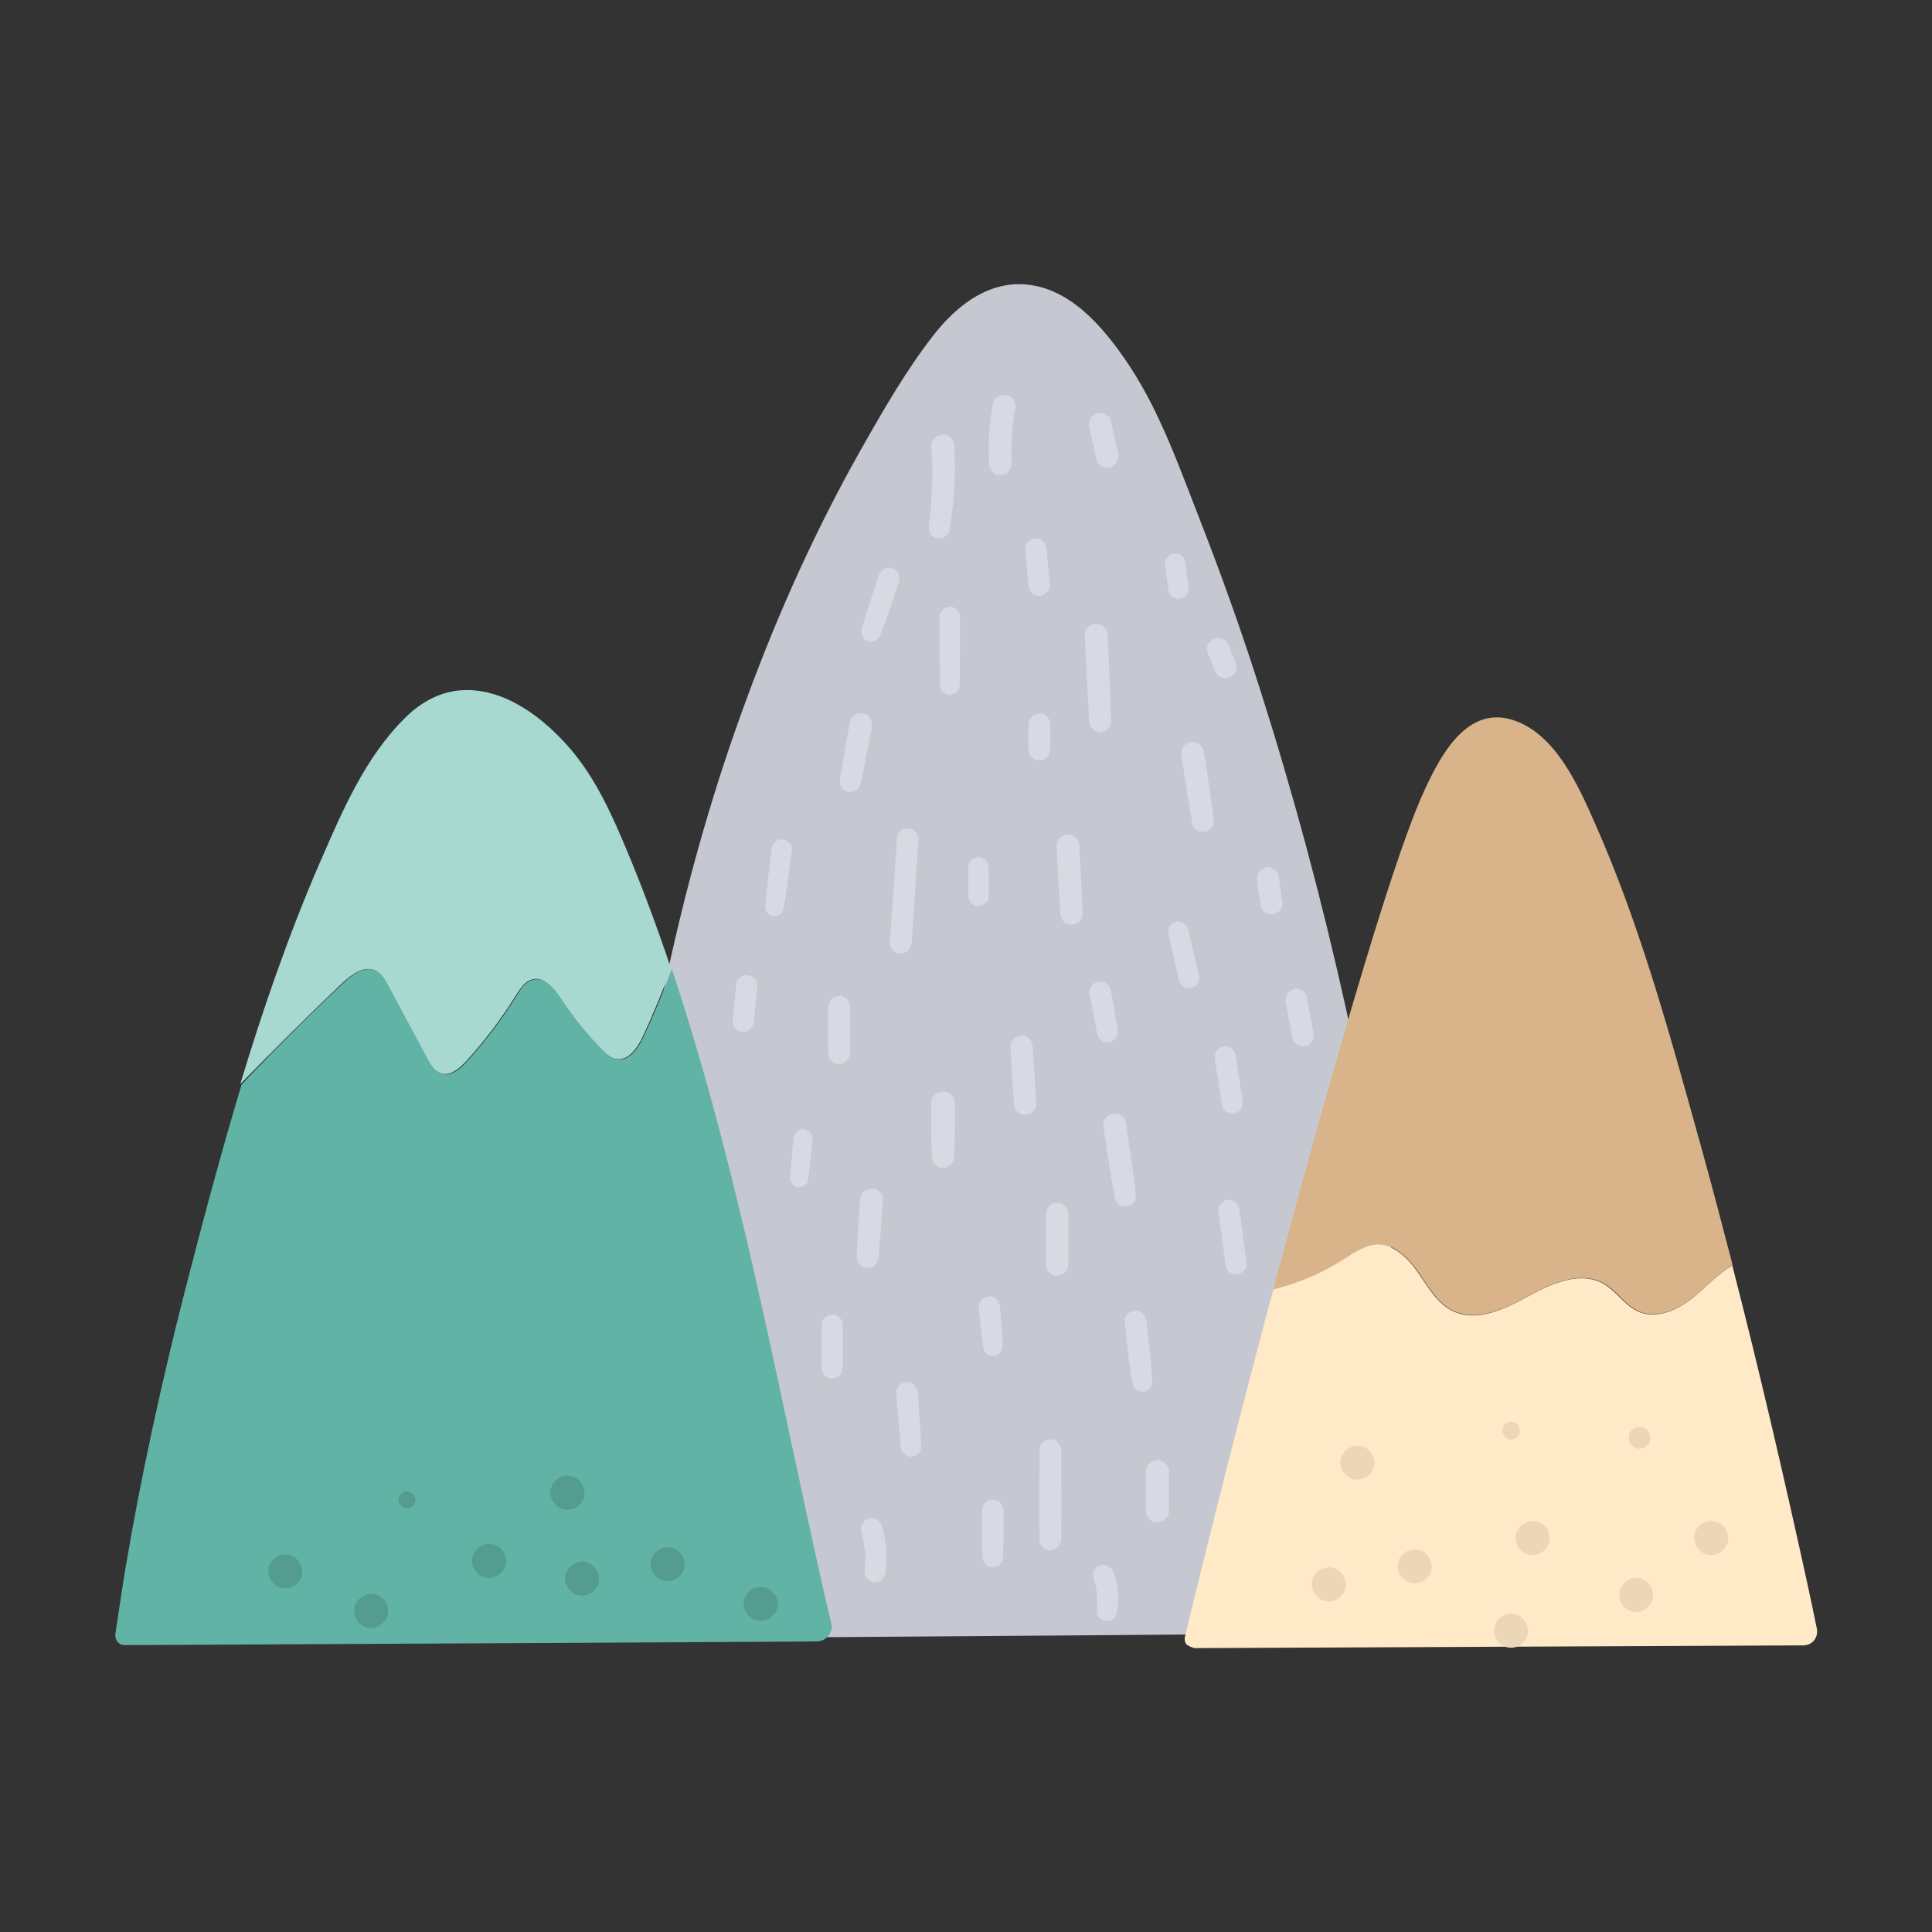 <?xml version="1.0" encoding="utf-8"?>
<!-- Generator: Adobe Illustrator 27.3.1, SVG Export Plug-In . SVG Version: 6.00 Build 0)  -->
<svg version="1.1" id="Layer_1" xmlns="http://www.w3.org/2000/svg" xmlns:xlink="http://www.w3.org/1999/xlink" x="0px" y="0px"
	 viewBox="0 0 56.69 56.69" style="enable-background:new 0 0 56.69 56.69;" xml:space="preserve">
<rect x="0" y="0" width="56.69" height="56.69" fill="#333333" stroke="none"/>
<style type="text/css">
	.st0{fill:#C6C8D1;}
	.st1{fill:#FFE9C7;}
	.st2{fill:#D9B48B;}
	.st3{fill:#A7D9D1;}
	.st4{fill:#61B3A6;}
	.st5{fill:#D8DAE3;}
	.st6{fill:#EBD6B7;}
	.st7{fill:#549C90;}
</style>
<g>
	<path class="st0" d="M41.16,38.94c-0.86-6.32-2.24-12.59-4.17-18.66c-0.53-1.67-1.12-3.33-1.76-4.97c-0.6-1.53-1.16-3.15-2.06-4.53
		c-0.66-1-1.58-2.17-2.83-2.4c-1.23-0.23-2.24,0.54-2.96,1.47c-0.8,1.03-1.46,2.18-2.1,3.31c-1.33,2.35-2.44,4.81-3.37,7.34
		c-0.93,2.51-1.67,5.09-2.25,7.71c-0.64,2.85-1.1,5.75-1.42,8.66c-0.33,2.92-0.54,5.86-0.62,8.8c-0.02,0.71-0.02,1.42-0.03,2.13
		c0,0.1,0.04,0.17,0.1,0.22c0.05,0.04,0.11,0.07,0.2,0.07c0.79-0.01,1.58-0.01,2.36-0.02c1.89-0.02,20.33-0.14,21.28-0.17
		c0.01,0,0.03,0,0.04,0c0.22,0,0.43-0.19,0.42-0.42C41.81,44.62,41.55,41.78,41.16,38.94z"/>
	<g>
		<path class="st1" d="M53.31,47.78c-0.01-0.03-0.01-0.06-0.02-0.08c0,0,0-0.02,0-0.02c0-0.01,0-0.02-0.01-0.03
			c0-0.02-0.01-0.04-0.01-0.06c-0.01-0.05-0.16-0.78-0.23-1.09c-0.68-3.11-1.41-6.26-2.21-9.37c-0.41,0.24-0.75,0.61-1.12,0.92
			c-0.46,0.38-1.1,0.68-1.65,0.43c-0.39-0.18-0.62-0.58-0.99-0.8c-0.68-0.4-1.53-0.03-2.22,0.35c-0.69,0.38-1.51,0.78-2.22,0.44
			c-0.46-0.22-0.73-0.71-1.02-1.13c-0.29-0.42-0.71-0.84-1.22-0.82c-0.35,0.02-0.65,0.23-0.94,0.42c-0.64,0.41-1.35,0.71-2.09,0.9
			c-1.37,5.12-2.51,9.84-2.59,10.19c-0.02,0.08,0,0.15,0.03,0.2c0.04,0.07,0.24,0.13,0.25,0.13c0,0,17.61-0.08,17.84-0.08
			c0.01,0,0.02,0,0.03,0C53.21,48.27,53.36,48.02,53.31,47.78z"/>
		<path class="st2" d="M40.4,36.51c0.51-0.02,0.93,0.4,1.22,0.82c0.29,0.42,0.56,0.91,1.02,1.13c0.71,0.34,1.53-0.06,2.22-0.44
			c0.69-0.38,1.54-0.75,2.22-0.35c0.37,0.21,0.6,0.62,0.99,0.8c0.55,0.25,1.19-0.05,1.65-0.43c0.37-0.31,0.71-0.68,1.12-0.92
			c-0.31-1.19-0.62-2.38-0.95-3.56c-0.88-3.16-1.75-6.38-3.08-9.38c-0.49-1.11-1.17-2.67-2.44-3.06c-1.4-0.43-2.18,1.2-2.64,2.22
			c-0.98,2.2-2.83,8.73-4.37,14.49c0.74-0.18,1.45-0.48,2.09-0.9C39.75,36.75,40.06,36.53,40.4,36.51z"/>
	</g>
	<g>
		<path class="st3" d="M10.05,28.84c0.27-0.25,0.64-0.52,0.97-0.36c0.17,0.08,0.26,0.26,0.35,0.42c0.38,0.72,0.77,1.43,1.15,2.15
			c0.1,0.19,0.22,0.39,0.43,0.45c0.27,0.08,0.53-0.15,0.72-0.35c0.55-0.61,1.05-1.26,1.48-1.96c0.12-0.19,0.25-0.39,0.46-0.45
			c0.36-0.1,0.65,0.28,0.86,0.59c0.35,0.53,0.75,1.03,1.2,1.48c0.11,0.11,0.24,0.23,0.39,0.26c0.37,0.08,0.65-0.32,0.81-0.67
			c0.3-0.65,0.57-1.31,0.82-1.98c-0.4-1.19-0.83-2.36-1.31-3.5c-0.43-1.03-0.91-2.09-1.64-2.94c-0.76-0.89-1.89-1.77-3.12-1.73
			c-0.67,0.02-1.25,0.34-1.72,0.8c-1.19,1.17-1.85,2.74-2.51,4.25c-0.91,2.1-1.67,4.29-2.34,6.51C8.04,30.8,9.03,29.81,10.05,28.84z
			"/>
		<path class="st4" d="M24.39,47.63c-0.25-1.04-0.47-2.08-0.7-3.12c-1.16-5.33-2.23-10.86-3.98-16.08
			c-0.24,0.67-0.52,1.33-0.82,1.98c-0.16,0.35-0.44,0.75-0.81,0.67c-0.16-0.03-0.28-0.15-0.39-0.26c-0.45-0.45-0.85-0.95-1.2-1.48
			c-0.2-0.31-0.5-0.68-0.86-0.59c-0.21,0.06-0.35,0.26-0.46,0.45c-0.43,0.7-0.93,1.35-1.48,1.96c-0.19,0.21-0.45,0.43-0.72,0.35
			c-0.2-0.06-0.33-0.26-0.43-0.45c-0.38-0.72-0.77-1.43-1.15-2.15c-0.09-0.16-0.19-0.34-0.35-0.42c-0.33-0.17-0.7,0.1-0.97,0.36
			c-1.02,0.96-2.02,1.96-2.98,2.97c-0.61,2.02-1.15,4.06-1.67,6.08c-0.68,2.67-1.27,5.35-1.73,8.07c-0.11,0.64-0.2,1.29-0.3,1.94
			c-0.01,0.04-0.01,0.09,0,0.13c0,0,0,0.01,0,0.01c0,0.01,0,0.02,0.01,0.03c0.03,0.1,0.11,0.18,0.23,0.19c0.01,0,0.01,0,0.02,0
			c0.18,0,0.36,0,0.55,0c0.49,0,18.97-0.1,18.97-0.1c0.26,0,0.53,0,0.79-0.01c0.01,0,0.02,0,0.03,0
			C24.26,48.15,24.46,47.89,24.39,47.63z"/>
	</g>
	<g>
		<g>
			<path class="st5" d="M22.64,24.93c-0.07,0.56-0.14,1.12-0.19,1.68c-0.01,0.13,0.11,0.25,0.24,0.27c0.12,0.02,0.28-0.06,0.3-0.2
				c0.1-0.58,0.17-1.17,0.25-1.75c0.02-0.15-0.15-0.3-0.3-0.3C22.76,24.64,22.66,24.76,22.64,24.93L22.64,24.93z"/>
		</g>
		<g>
			<path class="st5" d="M24.94,21.17c-0.1,0.56-0.2,1.12-0.29,1.68c-0.02,0.16,0.04,0.34,0.22,0.38c0.16,0.04,0.35-0.05,0.38-0.22
				c0.12-0.56,0.22-1.11,0.33-1.67c0.03-0.17-0.05-0.36-0.23-0.41C25.18,20.9,24.97,20.99,24.94,21.17L24.94,21.17z"/>
		</g>
		<g>
			<path class="st5" d="M27.57,18.11c0,0.66,0,1.33,0.01,1.99c0,0.15,0.13,0.3,0.29,0.29c0.16-0.01,0.29-0.13,0.29-0.29
				c0.01-0.66,0.01-1.33,0.01-1.99c0-0.16-0.14-0.31-0.31-0.31C27.71,17.81,27.57,17.94,27.57,18.11L27.57,18.11z"/>
		</g>
		<g>
			<path class="st5" d="M25.79,16.88c-0.17,0.52-0.35,1.05-0.51,1.58c-0.04,0.15,0.05,0.32,0.2,0.36c0.17,0.04,0.3-0.05,0.36-0.2
				c0.2-0.52,0.37-1.04,0.54-1.57c0.05-0.15-0.06-0.35-0.22-0.38C26.01,16.62,25.85,16.71,25.79,16.88L25.79,16.88z"/>
		</g>
		<g>
			<path class="st5" d="M29.13,11.84c-0.1,0.58-0.14,1.17-0.11,1.77c0.01,0.17,0.14,0.34,0.33,0.33c0.17-0.01,0.34-0.14,0.33-0.33
				c-0.01-0.28-0.01-0.55,0.01-0.83c0.01-0.13,0.02-0.26,0.04-0.4c0-0.02,0-0.04,0.01-0.06c0-0.04,0.01-0.04,0-0.02
				c0,0.02,0,0.02,0-0.02c0-0.02,0.01-0.04,0.01-0.06c0.01-0.07,0.02-0.14,0.04-0.21c0.03-0.17-0.05-0.37-0.23-0.41
				C29.38,11.57,29.16,11.65,29.13,11.84L29.13,11.84z"/>
		</g>
		<g>
			<path class="st5" d="M31.96,12.54c0.07,0.31,0.14,0.63,0.21,0.94c0.04,0.17,0.24,0.29,0.41,0.23c0.18-0.06,0.27-0.23,0.23-0.41
				c-0.07-0.31-0.14-0.63-0.21-0.94c-0.04-0.17-0.24-0.29-0.41-0.23C32.01,12.19,31.92,12.36,31.96,12.54L31.96,12.54z"/>
		</g>
		<g>
			<path class="st5" d="M27.33,13.08c0.03,0.4,0.03,0.8,0.02,1.19c-0.01,0.19-0.02,0.39-0.03,0.58c-0.01,0.1-0.02,0.2-0.03,0.3
				c0,0.05-0.01,0.09-0.02,0.14c0,0.03-0.01,0.05-0.01,0.08c0,0.01-0.01,0.1,0,0.04c-0.01,0.09-0.01,0.16,0.03,0.24
				c0.04,0.06,0.11,0.13,0.19,0.14c0.15,0.03,0.35-0.05,0.38-0.22c0.14-0.83,0.19-1.66,0.14-2.49c-0.01-0.17-0.14-0.34-0.33-0.33
				C27.5,12.76,27.32,12.89,27.33,13.08L27.33,13.08z"/>
		</g>
		<g>
			<path class="st5" d="M31.83,18.64c0.04,0.84,0.08,1.68,0.13,2.52c0.01,0.16,0.14,0.32,0.32,0.32c0.17-0.01,0.32-0.14,0.32-0.32
				c-0.02-0.84-0.06-1.68-0.1-2.52c-0.01-0.17-0.15-0.34-0.33-0.33C31.99,18.31,31.82,18.45,31.83,18.64L31.83,18.64z"/>
		</g>
		<g>
			<path class="st5" d="M34.19,16.62c0.03,0.24,0.07,0.49,0.1,0.73c0.01,0.07,0.08,0.15,0.14,0.18c0.06,0.04,0.16,0.05,0.23,0.03
				c0.07-0.02,0.14-0.07,0.18-0.14c0.01-0.02,0.02-0.05,0.03-0.07c0.01-0.05,0.01-0.11,0-0.16c-0.03-0.24-0.07-0.49-0.1-0.73
				c-0.01-0.07-0.08-0.15-0.14-0.18c-0.06-0.04-0.16-0.05-0.23-0.03c-0.07,0.02-0.14,0.07-0.18,0.14c-0.01,0.02-0.02,0.05-0.03,0.07
				C34.18,16.51,34.18,16.57,34.19,16.62L34.19,16.62z"/>
		</g>
		<g>
			<path class="st5" d="M30.08,16.12c0.03,0.35,0.07,0.7,0.1,1.05c0.01,0.09,0.03,0.16,0.09,0.22c0.05,0.05,0.14,0.1,0.22,0.09
				c0.16-0.01,0.33-0.14,0.32-0.32c-0.04-0.35-0.07-0.7-0.11-1.05c-0.01-0.09-0.03-0.16-0.09-0.22c-0.05-0.05-0.14-0.1-0.22-0.09
				C30.24,15.82,30.06,15.95,30.08,16.12L30.08,16.12z"/>
		</g>
		<g>
			<path class="st5" d="M31,24.82c0.04,0.66,0.07,1.33,0.11,1.99c0.01,0.17,0.15,0.34,0.33,0.33c0.17-0.01,0.34-0.15,0.33-0.33
				c-0.03-0.66-0.07-1.33-0.1-1.99c-0.01-0.17-0.15-0.34-0.33-0.33C31.16,24.5,30.99,24.64,31,24.82L31,24.82z"/>
		</g>
		<g>
			<path class="st5" d="M28.41,25.45c0,0.28,0,0.56,0,0.84c0,0.16,0.14,0.31,0.3,0.3c0.16-0.01,0.31-0.13,0.3-0.3
				c0-0.28,0-0.56,0-0.84c0-0.16-0.14-0.31-0.3-0.3C28.55,25.16,28.41,25.28,28.41,25.45L28.41,25.45z"/>
		</g>
		<g>
			<path class="st5" d="M26.32,24.62c-0.07,1.01-0.14,2.03-0.21,3.04c-0.01,0.16,0.15,0.32,0.32,0.32c0.18-0.01,0.3-0.14,0.32-0.32
				c0.07-1.01,0.14-2.03,0.2-3.04c0.01-0.16-0.15-0.32-0.31-0.31C26.45,24.31,26.33,24.44,26.32,24.62L26.32,24.62z"/>
		</g>
		<g>
			<path class="st5" d="M30.18,21.26c0,0.24,0,0.49,0,0.73c0,0.08,0.04,0.17,0.09,0.23c0.06,0.06,0.15,0.1,0.23,0.09
				c0.17-0.01,0.32-0.14,0.32-0.32c0-0.24,0-0.49,0-0.73c0-0.08-0.04-0.17-0.09-0.23c-0.06-0.06-0.15-0.1-0.23-0.09
				C30.32,20.95,30.18,21.08,30.18,21.26L30.18,21.26z"/>
		</g>
		<g>
			<path class="st5" d="M34.67,22.19c0.1,0.66,0.2,1.33,0.32,1.99c0.03,0.16,0.21,0.25,0.35,0.23c0.14-0.02,0.3-0.16,0.28-0.31
				c-0.09-0.7-0.19-1.39-0.3-2.08c-0.03-0.18-0.26-0.29-0.41-0.24C34.72,21.84,34.64,22,34.67,22.19L34.67,22.19z"/>
		</g>
		<g>
			<path class="st5" d="M35.43,19.14c0.07,0.17,0.14,0.35,0.21,0.52c0.01,0.04,0.03,0.08,0.06,0.11c0.02,0.04,0.05,0.06,0.09,0.08
				c0.07,0.04,0.17,0.06,0.25,0.03c0.08-0.03,0.16-0.07,0.2-0.15c0.04-0.07,0.06-0.17,0.03-0.25c-0.07-0.17-0.14-0.35-0.21-0.52
				c-0.01-0.04-0.03-0.08-0.06-0.11c-0.02-0.04-0.05-0.06-0.09-0.08c-0.07-0.04-0.17-0.06-0.25-0.03c-0.08,0.03-0.16,0.07-0.2,0.15
				C35.42,18.97,35.39,19.06,35.43,19.14L35.43,19.14z"/>
		</g>
		<g>
			<path class="st5" d="M36.89,25.86c0.03,0.24,0.07,0.49,0.1,0.73c0.01,0.08,0.09,0.16,0.15,0.2c0.07,0.04,0.17,0.06,0.25,0.03
				c0.08-0.03,0.16-0.08,0.2-0.15c0.01-0.03,0.02-0.05,0.03-0.08c0.02-0.06,0.02-0.12,0-0.17c-0.03-0.24-0.07-0.49-0.1-0.73
				c-0.01-0.08-0.09-0.16-0.15-0.2c-0.07-0.04-0.17-0.06-0.25-0.03c-0.08,0.03-0.16,0.08-0.2,0.15c-0.01,0.03-0.02,0.05-0.03,0.08
				C36.88,25.74,36.88,25.8,36.89,25.86L36.89,25.86z"/>
		</g>
		<g>
			<path class="st5" d="M34.29,27.42c0.1,0.45,0.21,0.91,0.31,1.36c0.04,0.16,0.22,0.26,0.37,0.21c0.16-0.05,0.25-0.21,0.21-0.37
				c-0.11-0.45-0.21-0.91-0.32-1.36c-0.04-0.15-0.22-0.26-0.37-0.21C34.34,27.1,34.26,27.26,34.29,27.42L34.29,27.42z"/>
		</g>
		<g>
			<path class="st5" d="M32.38,33.09c0.05,0.35,0.11,0.7,0.16,1.05c0.05,0.35,0.12,0.69,0.18,1.04c0.03,0.15,0.2,0.24,0.34,0.22
				c0.14-0.02,0.28-0.15,0.27-0.3c-0.04-0.37-0.09-0.75-0.14-1.12c-0.05-0.35-0.11-0.71-0.16-1.06c-0.03-0.17-0.25-0.28-0.41-0.23
				C32.42,32.75,32.35,32.91,32.38,33.09L32.38,33.09z"/>
		</g>
		<g>
			<path class="st5" d="M29.65,30.7c0.03,0.56,0.07,1.12,0.1,1.68c0.01,0.17,0.14,0.34,0.33,0.33c0.17-0.01,0.34-0.14,0.33-0.33
				c-0.04-0.56-0.07-1.12-0.11-1.68c-0.01-0.17-0.14-0.33-0.32-0.32C29.81,30.38,29.64,30.52,29.65,30.7L29.65,30.7z"/>
		</g>
		<g>
			<path class="st5" d="M24.3,29.54c0,0.45,0,0.91,0,1.36c0,0.17,0.15,0.33,0.32,0.32c0.17-0.01,0.32-0.14,0.32-0.32
				c0-0.45,0-0.91,0-1.36c0-0.17-0.15-0.33-0.32-0.32C24.45,29.23,24.31,29.36,24.3,29.54L24.3,29.54z"/>
		</g>
		<g>
			<path class="st5" d="M27.32,32.37c0,0.52,0,1.05,0.02,1.57c0.01,0.17,0.15,0.33,0.33,0.33c0.18-0.01,0.32-0.14,0.33-0.33
				c0.02-0.52,0.02-1.05,0.02-1.57c0-0.18-0.16-0.35-0.34-0.34C27.48,32.04,27.32,32.18,27.32,32.37L27.32,32.37z"/>
		</g>
		<g>
			<path class="st5" d="M25.24,35.21c-0.04,0.56-0.08,1.12-0.1,1.68c-0.01,0.16,0.15,0.32,0.32,0.32c0.18-0.01,0.3-0.14,0.32-0.32
				c0.05-0.56,0.09-1.12,0.13-1.68c0.01-0.17-0.16-0.34-0.33-0.33C25.38,34.89,25.26,35.02,25.24,35.21L25.24,35.21z"/>
		</g>
		<g>
			<path class="st5" d="M30.69,35.63c0,0.49,0,0.98,0,1.47c0,0.17,0.15,0.34,0.33,0.33c0.18-0.01,0.33-0.15,0.33-0.33
				c0-0.49,0-0.98,0-1.47c0-0.18-0.15-0.34-0.34-0.34C30.84,35.3,30.69,35.44,30.69,35.63L30.69,35.63z"/>
		</g>
		<g>
			<path class="st5" d="M28.72,38.35c0.04,0.41,0.08,0.82,0.14,1.23c0.01,0.06,0.08,0.14,0.13,0.17c0.06,0.03,0.12,0.04,0.18,0.03
				c0.14-0.02,0.25-0.14,0.25-0.28c-0.01-0.39-0.04-0.77-0.08-1.15c-0.01-0.09-0.03-0.16-0.09-0.22c-0.05-0.05-0.14-0.1-0.22-0.09
				C28.88,38.04,28.71,38.18,28.72,38.35L28.72,38.35z"/>
		</g>
		<g>
			<path class="st5" d="M33,38.77c0.07,0.62,0.12,1.25,0.24,1.86c0.03,0.14,0.18,0.22,0.32,0.21c0.14-0.02,0.25-0.14,0.25-0.28
				c-0.02-0.6-0.1-1.19-0.17-1.78c-0.02-0.16-0.13-0.33-0.32-0.32C33.16,38.46,32.98,38.6,33,38.77L33,38.77z"/>
		</g>
		<g>
			<path class="st5" d="M35.65,31.09c0.07,0.45,0.14,0.91,0.21,1.36c0.02,0.16,0.23,0.26,0.38,0.22c0.17-0.06,0.24-0.21,0.22-0.38
				c-0.07-0.45-0.14-0.91-0.21-1.36c-0.02-0.16-0.23-0.26-0.38-0.22C35.69,30.77,35.63,30.92,35.65,31.09L35.65,31.09z"/>
		</g>
		<g>
			<path class="st5" d="M37.73,29.42c0.07,0.35,0.13,0.7,0.2,1.05c0.03,0.16,0.23,0.27,0.39,0.22c0.17-0.06,0.25-0.21,0.22-0.39
				c-0.07-0.35-0.13-0.7-0.2-1.05c-0.03-0.16-0.24-0.27-0.39-0.22C37.78,29.09,37.7,29.24,37.73,29.42L37.73,29.42z"/>
		</g>
		<g>
			<path class="st5" d="M30.5,42.55c0,0.87-0.01,1.75,0,2.62c0,0.17,0.14,0.32,0.32,0.32c0.17-0.01,0.31-0.14,0.32-0.32
				c0.01-0.87,0-1.75,0-2.62c0-0.17-0.15-0.32-0.32-0.32C30.64,42.24,30.5,42.37,30.5,42.55L30.5,42.55z"/>
		</g>
		<g>
			<path class="st5" d="M33.62,43.18c0,0.38,0,0.77,0,1.15c0,0.18,0.15,0.34,0.34,0.34c0.18-0.01,0.34-0.15,0.34-0.34
				c0-0.38,0-0.77,0-1.15c0-0.18-0.15-0.34-0.34-0.34C33.78,42.85,33.62,42.99,33.62,43.18L33.62,43.18z"/>
		</g>
		<g>
			<path class="st5" d="M26.3,40.87c0.04,0.52,0.08,1.05,0.13,1.57c0.02,0.16,0.13,0.31,0.3,0.3c0.16-0.01,0.31-0.13,0.3-0.3
				c-0.02-0.52-0.06-1.05-0.1-1.57c-0.01-0.17-0.14-0.33-0.32-0.32C26.46,40.56,26.29,40.69,26.3,40.87L26.3,40.87z"/>
		</g>
		<g>
			<path class="st5" d="M28.81,44.33c0,0.45,0,0.91,0.02,1.36c0.01,0.16,0.13,0.31,0.3,0.3c0.17-0.01,0.3-0.13,0.3-0.3
				c0.02-0.45,0.02-0.91,0.02-1.36c0-0.17-0.15-0.33-0.33-0.33C28.96,44.01,28.81,44.15,28.81,44.33L28.81,44.33z"/>
		</g>
		<g>
			<path class="st5" d="M25.27,44.94c0.03,0.1,0.05,0.2,0.07,0.3c0,0.02,0.01,0.05,0.01,0.07c0,0.02,0,0.03,0.01,0.05
				c-0.01-0.04-0.01-0.05,0-0.02c0.01,0.05,0.01,0.1,0.02,0.16c0.02,0.21,0.01,0.42-0.01,0.62c-0.01,0.07,0.04,0.17,0.09,0.22
				c0.05,0.05,0.14,0.1,0.22,0.09c0.18-0.01,0.29-0.14,0.31-0.31c0.05-0.45,0.01-0.91-0.11-1.34c-0.04-0.16-0.23-0.27-0.39-0.22
				C25.33,44.6,25.23,44.77,25.27,44.94L25.27,44.94z"/>
		</g>
		<g>
			<path class="st5" d="M24.11,38.88c0,0.42,0,0.84,0,1.26c0,0.16,0.14,0.31,0.31,0.31c0.17-0.01,0.31-0.13,0.31-0.31
				c0-0.42,0-0.84,0-1.26c0-0.16-0.14-0.31-0.3-0.3C24.25,38.58,24.11,38.71,24.11,38.88L24.11,38.88z"/>
		</g>
		<g>
			<path class="st5" d="M23.28,33.42c-0.03,0.38-0.07,0.77-0.09,1.15c-0.01,0.13,0.11,0.25,0.23,0.26c0.12,0.02,0.27-0.06,0.29-0.19
				c0.06-0.41,0.09-0.82,0.13-1.22c0.01-0.15-0.14-0.29-0.29-0.29C23.4,33.14,23.3,33.26,23.28,33.42L23.28,33.42z"/>
		</g>
		<g>
			<path class="st5" d="M21.6,28.92c-0.03,0.35-0.07,0.7-0.1,1.05c-0.01,0.07,0.04,0.17,0.09,0.22c0.05,0.05,0.14,0.09,0.22,0.09
				c0.08,0,0.16-0.03,0.22-0.09c0.06-0.06,0.08-0.13,0.09-0.22c0.03-0.35,0.07-0.7,0.1-1.05c0.01-0.07-0.04-0.17-0.09-0.22
				c-0.05-0.05-0.14-0.09-0.22-0.09c-0.08,0-0.16,0.03-0.22,0.09C21.63,28.76,21.61,28.83,21.6,28.92L21.6,28.92z"/>
		</g>
		<g>
			<path class="st5" d="M31.98,29.21c0.07,0.38,0.14,0.77,0.22,1.15c0.03,0.16,0.23,0.26,0.38,0.21c0.17-0.06,0.24-0.21,0.21-0.38
				c-0.06-0.39-0.13-0.77-0.2-1.16c-0.03-0.16-0.24-0.27-0.39-0.22C32.02,28.88,31.94,29.03,31.98,29.21L31.98,29.21z"/>
		</g>
		<g>
			<path class="st5" d="M35.76,35.6c0.07,0.52,0.14,1.05,0.21,1.57c0.02,0.15,0.2,0.24,0.34,0.22c0.13-0.02,0.29-0.15,0.27-0.3
				c-0.07-0.52-0.14-1.05-0.21-1.57c-0.01-0.09-0.03-0.15-0.09-0.22c-0.07-0.07-0.17-0.1-0.26-0.09c-0.08,0.01-0.15,0.05-0.2,0.12
				C35.75,35.42,35.74,35.5,35.76,35.6L35.76,35.6z"/>
		</g>
		<g>
			<path class="st5" d="M32.09,46.3c0.04,0.13,0.07,0.26,0.09,0.4c0-0.03-0.01-0.06-0.01-0.08c0.03,0.22,0.03,0.44,0.02,0.66
				c-0.01,0.15,0.12,0.27,0.25,0.29c0.14,0.02,0.29-0.07,0.32-0.21c0.09-0.4,0.05-0.82-0.07-1.21c-0.05-0.15-0.22-0.27-0.38-0.22
				C32.16,45.96,32.04,46.13,32.09,46.3L32.09,46.3z"/>
		</g>
	</g>
	<g>
		<path class="st6" d="M39.83,42.42c-0.26,0-0.51,0.23-0.5,0.5c0.01,0.27,0.22,0.5,0.5,0.5c0.26,0,0.51-0.23,0.5-0.5
			C40.32,42.65,40.11,42.42,39.83,42.42z"/>
		<path class="st6" d="M41.51,45.46c-0.26,0-0.51,0.23-0.5,0.5c0.01,0.27,0.22,0.5,0.5,0.5c0.26,0,0.51-0.23,0.5-0.5
			C41.99,45.69,41.79,45.46,41.51,45.46z"/>
		<path class="st6" d="M44.34,42.24c0.14,0,0.26-0.12,0.26-0.26c-0.01-0.14-0.11-0.26-0.26-0.26c-0.14,0-0.26,0.12-0.26,0.26
			C44.09,42.12,44.19,42.24,44.34,42.24z"/>
		<path class="st6" d="M44.97,44.63c-0.26,0-0.51,0.23-0.5,0.5c0.01,0.27,0.22,0.5,0.5,0.5c0.26,0,0.51-0.23,0.5-0.5
			C45.46,44.85,45.25,44.63,44.97,44.63z"/>
		<path class="st6" d="M48.11,42.51c0.17,0,0.33-0.15,0.32-0.32c-0.01-0.18-0.14-0.32-0.32-0.32c-0.17,0-0.33,0.15-0.32,0.32
			C47.8,42.36,47.93,42.51,48.11,42.51z"/>
		<path class="st6" d="M48.01,46.3c-0.26,0-0.51,0.23-0.5,0.5c0.01,0.27,0.22,0.5,0.5,0.5c0.26,0,0.51-0.23,0.5-0.5
			C48.5,46.53,48.29,46.3,48.01,46.3z"/>
		<path class="st6" d="M50.21,44.63c-0.26,0-0.51,0.23-0.5,0.5c0.01,0.27,0.22,0.5,0.5,0.5c0.26,0,0.51-0.23,0.5-0.5
			C50.7,44.85,50.49,44.63,50.21,44.63z"/>
		<path class="st6" d="M38.99,45.99c-0.26,0-0.51,0.23-0.5,0.5c0.01,0.27,0.22,0.5,0.5,0.5c0.26,0,0.51-0.23,0.5-0.5
			C39.48,46.22,39.27,45.99,38.99,45.99z"/>
		<path class="st6" d="M44.34,47.35c-0.26,0-0.51,0.23-0.5,0.5c0.01,0.27,0.22,0.5,0.5,0.5c0.26,0,0.51-0.23,0.5-0.5
			C44.83,47.58,44.62,47.35,44.34,47.35z"/>
	</g>
	<g>
		<path class="st7" d="M8.37,45.61c-0.26,0-0.51,0.23-0.5,0.5c0.01,0.27,0.22,0.5,0.5,0.5c0.26,0,0.51-0.23,0.5-0.5
			C8.86,45.84,8.65,45.61,8.37,45.61z"/>
		<path class="st7" d="M10.89,46.77c-0.26,0-0.51,0.23-0.5,0.5c0.01,0.27,0.22,0.5,0.5,0.5c0.26,0,0.51-0.23,0.5-0.5
			C11.38,46.99,11.17,46.77,10.89,46.77z"/>
		<path class="st7" d="M11.94,43.76c-0.13,0-0.26,0.12-0.25,0.25c0.01,0.14,0.11,0.25,0.25,0.25c0.13,0,0.26-0.12,0.25-0.25
			C12.18,43.88,12.08,43.76,11.94,43.76z"/>
		<path class="st7" d="M14.35,45.3c-0.26,0-0.51,0.23-0.5,0.5c0.01,0.27,0.22,0.5,0.5,0.5c0.26,0,0.51-0.23,0.5-0.5
			C14.84,45.53,14.63,45.3,14.35,45.3z"/>
		<path class="st7" d="M17.15,43.8c-0.01-0.27-0.22-0.5-0.5-0.5c-0.26,0-0.51,0.23-0.5,0.5c0.01,0.27,0.22,0.5,0.5,0.5
			C16.92,44.3,17.17,44.07,17.15,43.8z"/>
		<path class="st7" d="M17.08,45.82c-0.26,0-0.51,0.23-0.5,0.5c0.01,0.27,0.22,0.5,0.5,0.5c0.26,0,0.51-0.23,0.5-0.5
			C17.56,46.05,17.35,45.82,17.08,45.82z"/>
		<path class="st7" d="M19.59,45.4c-0.26,0-0.51,0.23-0.5,0.5c0.01,0.27,0.22,0.5,0.5,0.5c0.26,0,0.51-0.23,0.5-0.5
			C20.08,45.63,19.87,45.4,19.59,45.4z"/>
		<path class="st7" d="M22.32,46.56c-0.26,0-0.51,0.23-0.5,0.5c0.01,0.27,0.22,0.5,0.5,0.5c0.26,0,0.51-0.23,0.5-0.5
			C22.81,46.79,22.6,46.56,22.32,46.56z"/>
	</g>
</g>
</svg>
